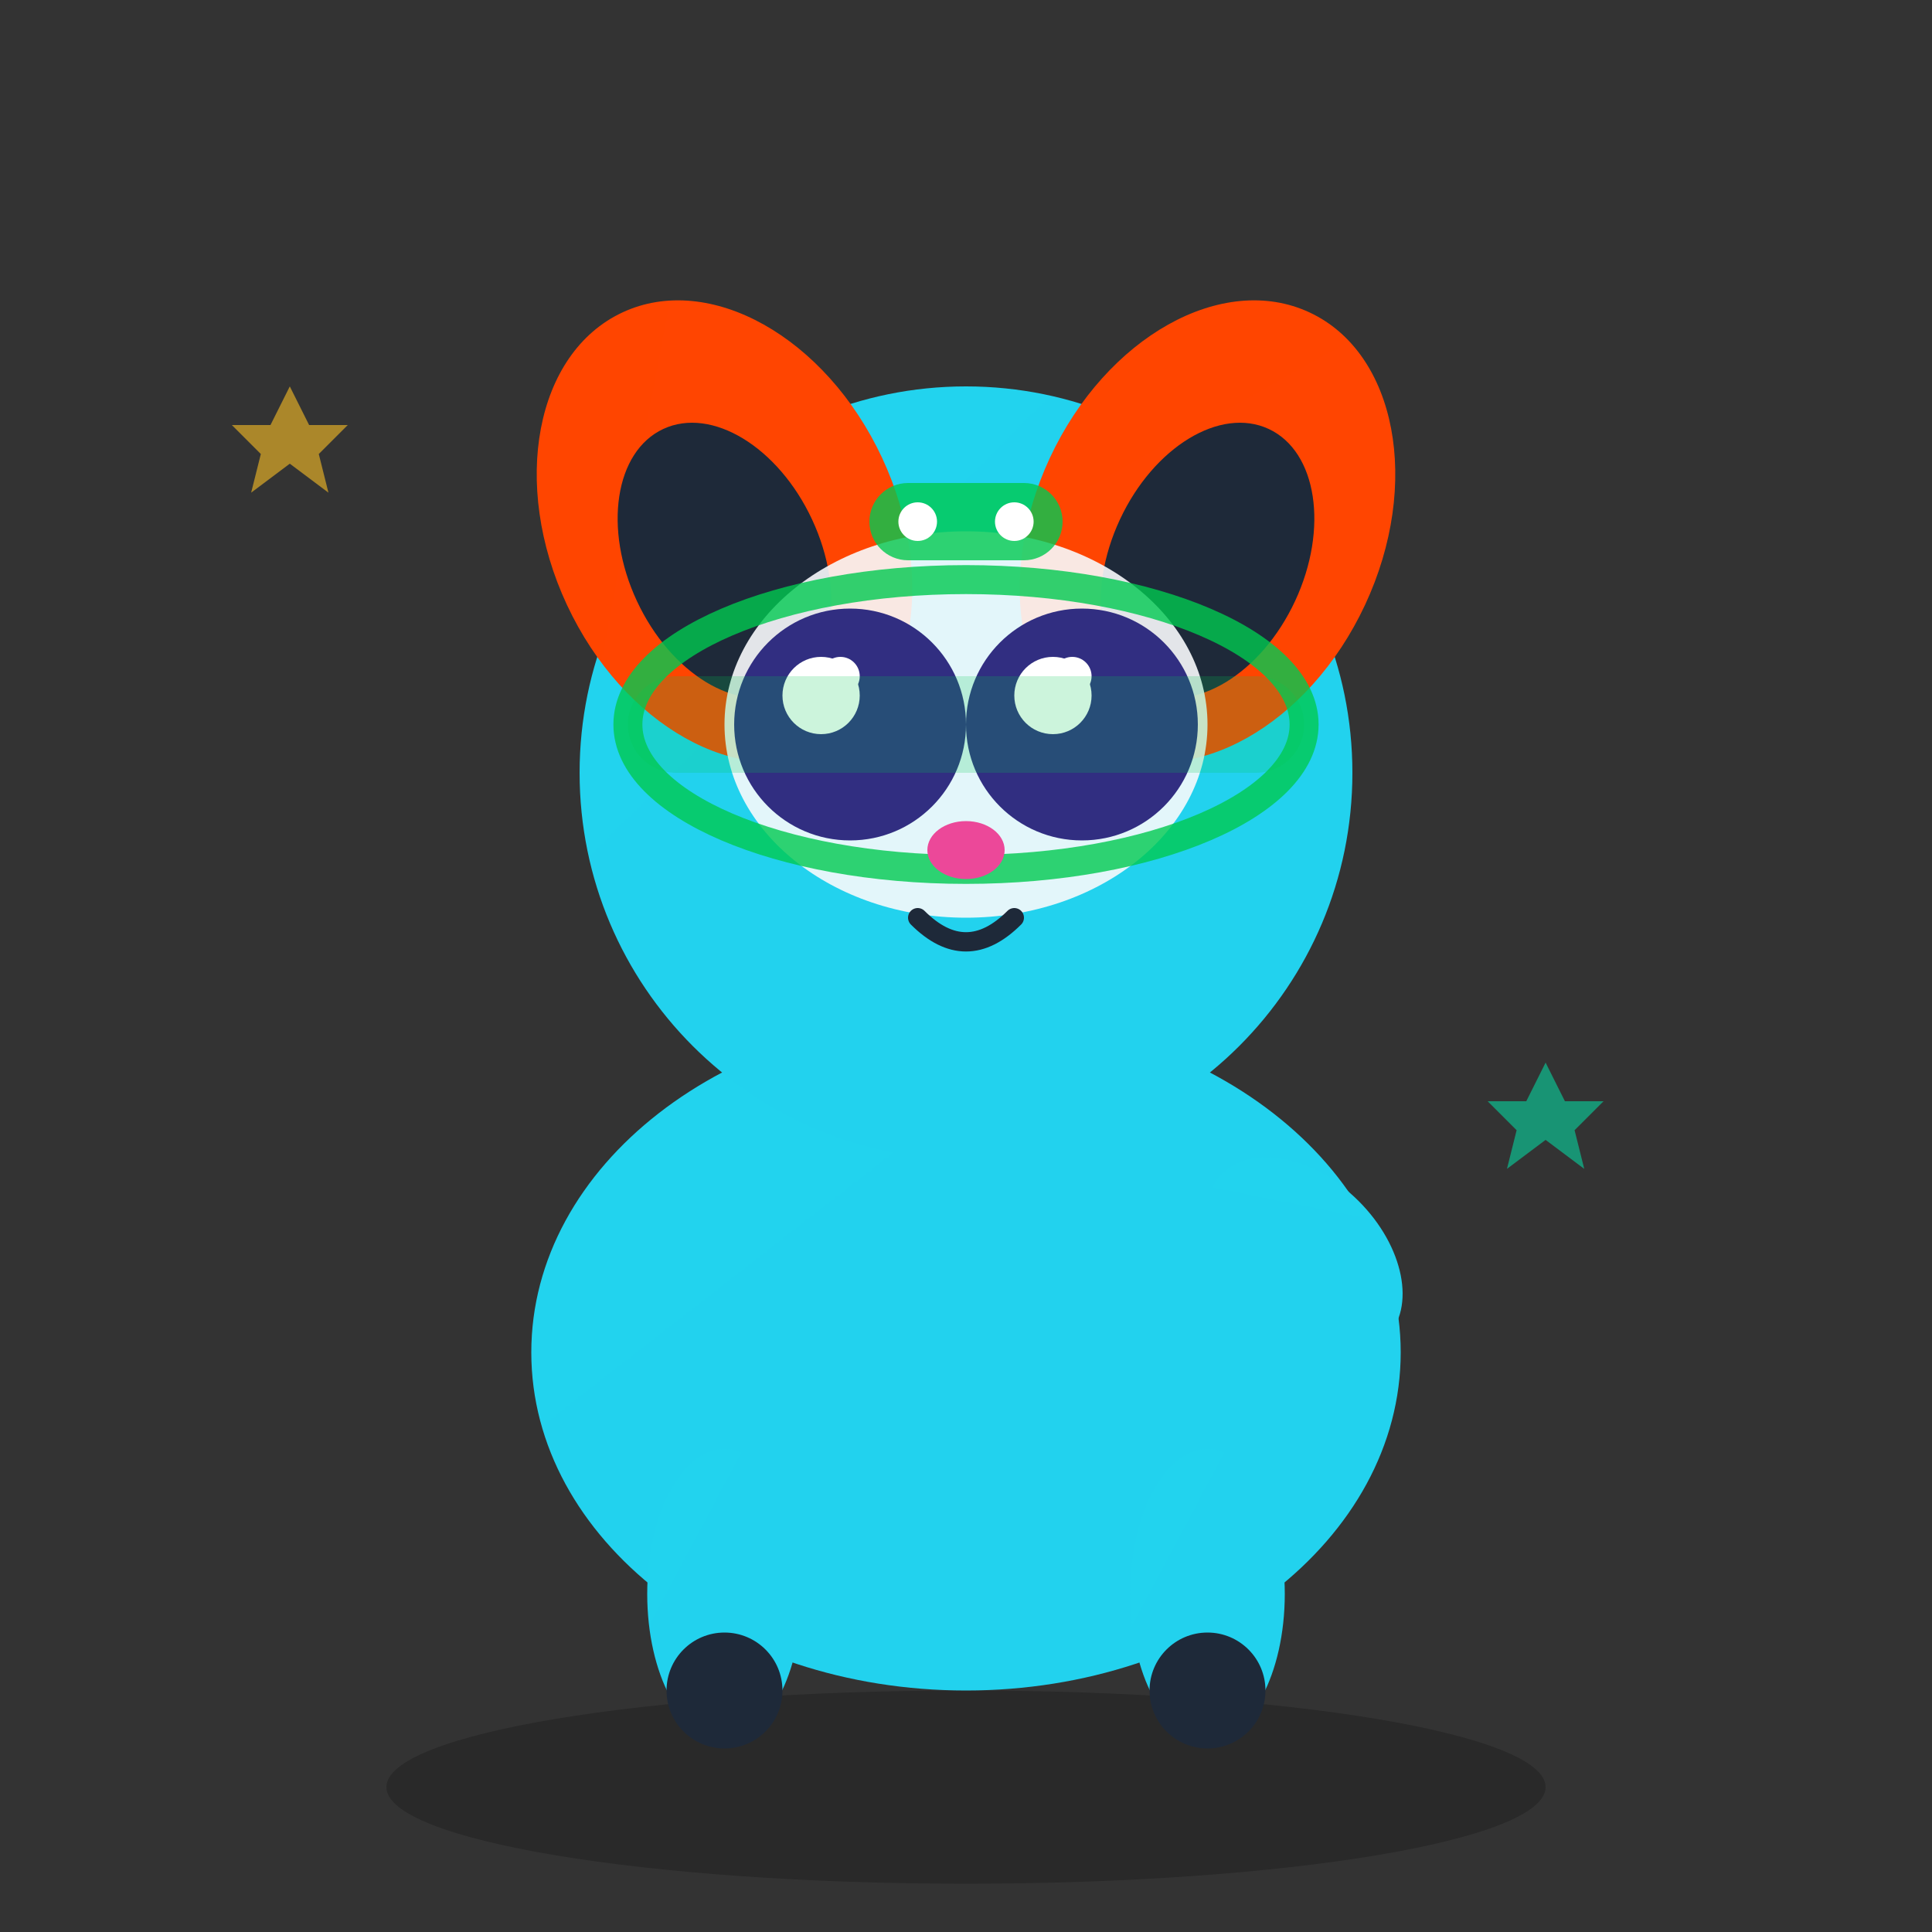 <svg width="56" height="56" viewBox="0 0 56 56" fill="none" xmlns="http://www.w3.org/2000/svg">
<rect x="0" y="0" width="56" height="56" fill="#333333" stroke="none"/>
<path d="M28 54.6C37.278 54.6 44.8 53.346 44.8 51.8C44.8 50.254 37.278 49 28 49C18.722 49 11.2 50.254 11.2 51.8C11.2 53.346 18.722 54.6 28 54.6Z" fill="black" fill-opacity="0.2"/>
<path d="M28 49C34.959 49 40.6 44.612 40.6 39.2C40.6 33.788 34.959 29.4 28 29.4C21.041 29.4 15.4 33.788 15.4 39.2C15.4 44.612 21.041 49 28 49Z" fill="url(#paint0_linear_8_878)"/>
<path d="M28 33.6C34.186 33.6 39.2 28.586 39.2 22.4C39.2 16.214 34.186 11.2 28 11.2C21.814 11.2 16.8 16.214 16.8 22.4C16.8 28.586 21.814 33.6 28 33.6Z" fill="url(#paint1_linear_8_878)"/>
<path d="M23.958 21.744C26.481 20.568 27.202 16.774 25.568 13.27C23.934 9.766 20.564 7.879 18.042 9.056C15.519 10.232 14.798 14.026 16.432 17.53C18.066 21.034 21.436 22.921 23.958 21.744Z" fill="url(#paint2_linear_8_878)"/>
<path d="M32.042 21.744C34.564 22.921 37.934 21.034 39.568 17.53C41.202 14.026 40.481 10.232 37.958 9.056C35.436 7.879 32.066 9.766 30.432 13.27C28.798 16.774 29.519 20.568 32.042 21.744Z" fill="url(#paint3_linear_8_878)"/>
<path d="M22.775 20.047C24.177 19.393 24.518 17.159 23.538 15.057C22.557 12.954 20.627 11.78 19.225 12.434C17.823 13.087 17.482 15.321 18.462 17.423C19.443 19.526 21.373 20.7 22.775 20.047Z" fill="#1E2939"/>
<path d="M33.225 20.047C34.627 20.7 36.557 19.526 37.538 17.423C38.518 15.321 38.176 13.087 36.775 12.434C35.373 11.78 33.443 12.954 32.462 15.057C31.482 17.159 31.823 19.393 33.225 20.047Z" fill="#1E2939"/>
<path opacity="0.9" d="M28 26.6C31.866 26.6 35 24.093 35 21C35 17.907 31.866 15.4 28 15.4C24.134 15.4 21 17.907 21 21C21 24.093 24.134 26.6 28 26.6Z" fill="#F8FAFC"/>
<path d="M24.64 24.36C26.496 24.36 28 22.856 28 21C28 19.144 26.496 17.64 24.64 17.64C22.784 17.64 21.28 19.144 21.28 21C21.28 22.856 22.784 24.36 24.64 24.36Z" fill="url(#paint4_radial_8_878)"/>
<path d="M31.36 24.36C33.216 24.36 34.72 22.856 34.72 21C34.72 19.144 33.216 17.64 31.36 17.64C29.504 17.64 28 19.144 28 21C28 22.856 29.504 24.36 31.36 24.36Z" fill="url(#paint5_radial_8_878)"/>
<path d="M23.8 21.28C24.419 21.28 24.92 20.779 24.92 20.16C24.92 19.541 24.419 19.04 23.8 19.04C23.181 19.04 22.68 19.541 22.68 20.16C22.68 20.779 23.181 21.28 23.8 21.28Z" fill="white"/>
<path d="M30.52 21.28C31.139 21.28 31.64 20.779 31.64 20.16C31.64 19.541 31.139 19.04 30.52 19.04C29.901 19.04 29.4 19.541 29.4 20.16C29.4 20.779 29.901 21.28 30.52 21.28Z" fill="white"/>
<path d="M24.36 20.16C24.669 20.16 24.92 19.909 24.92 19.6C24.92 19.291 24.669 19.04 24.36 19.04C24.051 19.04 23.8 19.291 23.8 19.6C23.8 19.909 24.051 20.16 24.36 20.16Z" fill="white"/>
<path d="M31.08 20.16C31.389 20.16 31.64 19.909 31.64 19.6C31.64 19.291 31.389 19.04 31.08 19.04C30.771 19.04 30.52 19.291 30.52 19.6C30.52 19.909 30.771 20.16 31.08 20.16Z" fill="white"/>
<path opacity="0.8" d="M28 25.2C33.412 25.2 37.8 23.32 37.8 21C37.8 18.68 33.412 16.8 28 16.8C22.588 16.8 18.2 18.68 18.2 21C18.2 23.32 22.588 25.2 28 25.2Z" stroke="#00C950" stroke-width="0.84"/>
<path d="M36.4 19.6H19.6C18.827 19.6 18.2 20.227 18.2 21C18.2 21.773 18.827 22.4 19.6 22.4H36.4C37.173 22.4 37.8 21.773 37.8 21C37.8 20.227 37.173 19.6 36.4 19.6Z" fill="#00C950" fill-opacity="0.2"/>
<path d="M28 25.48C28.619 25.48 29.12 25.104 29.12 24.64C29.12 24.176 28.619 23.8 28 23.8C27.381 23.8 26.88 24.176 26.88 24.64C26.88 25.104 27.381 25.48 28 25.48Z" fill="url(#paint6_linear_8_878)"/>
<path d="M26.6 26.6C27.533 27.533 28.467 27.533 29.4 26.6" stroke="#1E2939" stroke-width="0.56" stroke-linecap="round"/>
<path d="M21 50.4C22.237 50.4 23.24 48.52 23.24 46.2C23.24 43.88 22.237 42 21 42C19.763 42 18.76 43.88 18.76 46.2C18.76 48.52 19.763 50.4 21 50.4Z" fill="url(#paint7_linear_8_878)"/>
<path d="M35 50.4C36.237 50.4 37.24 48.52 37.24 46.2C37.24 43.88 36.237 42 35 42C33.763 42 32.76 43.88 32.76 46.2C32.76 48.52 33.763 50.4 35 50.4Z" fill="url(#paint8_linear_8_878)"/>
<path d="M21 50.68C21.928 50.68 22.68 49.928 22.68 49C22.68 48.072 21.928 47.32 21 47.32C20.072 47.32 19.32 48.072 19.32 49C19.32 49.928 20.072 50.68 21 50.68Z" fill="#1E2939"/>
<path d="M35 50.68C35.928 50.68 36.68 49.928 36.68 49C36.68 48.072 35.928 47.32 35 47.32C34.072 47.32 33.32 48.072 33.32 49C33.32 49.928 34.072 50.68 35 50.68Z" fill="#1E2939"/>
<path d="M36.216 37.984C37.528 39.296 39.301 39.651 40.176 38.776C41.05 37.901 40.696 36.128 39.384 34.816C38.072 33.504 36.299 33.149 35.424 34.024C34.549 34.899 34.904 36.672 36.216 37.984Z" fill="url(#paint9_linear_8_878)"/>
<path opacity="0.8" d="M29.68 14H26.32C25.701 14 25.2 14.501 25.2 15.12C25.2 15.739 25.701 16.24 26.32 16.24H29.68C30.299 16.24 30.8 15.739 30.8 15.12C30.8 14.501 30.299 14 29.68 14Z" fill="#00C950"/>
<path d="M26.6 15.68C26.909 15.68 27.16 15.429 27.16 15.12C27.16 14.811 26.909 14.56 26.6 14.56C26.291 14.56 26.04 14.811 26.04 15.12C26.04 15.429 26.291 15.68 26.6 15.68Z" fill="white"/>
<path d="M29.4 15.68C29.709 15.68 29.96 15.429 29.96 15.12C29.96 14.811 29.709 14.56 29.4 14.56C29.091 14.56 28.84 14.811 28.84 15.12C28.84 15.429 29.091 15.68 29.4 15.68Z" fill="white"/>
<g opacity="0.6">
<path d="M8.4 11.2L8.96 12.32H10.08L9.24 13.16L9.52 14.28L8.4 13.44L7.28 14.28L7.56 13.16L6.72 12.32H7.84L8.4 11.2Z" fill="#FBBF24"/>
<path d="M44.8 30.8L45.36 31.92H46.48L45.64 32.76L45.92 33.88L44.8 33.04L43.68 33.88L43.96 32.76L43.12 31.92H44.24L44.8 30.8Z" fill="#06D6A0"/>
</g>
<defs>
<linearGradient id="paint0_linear_8_878" x1="15.4" y1="29.4" x2="1915.09" y2="2471.86" gradientUnits="userSpaceOnUse">
<stop stop-color="#22D3EE"/>
<stop offset="0.5" stop-color="#3B82F6"/>
<stop offset="1" stop-color="#8B5CF6"/>
</linearGradient>
<linearGradient id="paint1_linear_8_878" x1="16.8" y1="11.2" x2="2256.8" y2="2251.2" gradientUnits="userSpaceOnUse">
<stop stop-color="#22D3EE"/>
<stop offset="0.5" stop-color="#3B82F6"/>
<stop offset="1" stop-color="#8B5CF6"/>
</linearGradient>
<linearGradient id="paint2_linear_8_878" x1="13.474" y1="11.186" x2="1620.79" y2="316.459" gradientUnits="userSpaceOnUse">
<stop stop-color="#FF4500"/>
<stop offset="1" stop-color="#EC4899"/>
</linearGradient>
<linearGradient id="paint3_linear_8_878" x1="33.391" y1="6.926" x2="832.705" y2="1434.43" gradientUnits="userSpaceOnUse">
<stop stop-color="#FF4500"/>
<stop offset="1" stop-color="#EC4899"/>
</linearGradient>
<radialGradient id="paint4_radial_8_878" cx="0" cy="0" r="1" gradientUnits="userSpaceOnUse" gradientTransform="translate(357.28 219.24) scale(3.36)">
<stop stop-color="#06B6D4"/>
<stop offset="0.7" stop-color="#1E40AF"/>
<stop offset="1" stop-color="#312E81"/>
</radialGradient>
<radialGradient id="paint5_radial_8_878" cx="0" cy="0" r="1" gradientUnits="userSpaceOnUse" gradientTransform="translate(364 219.24) scale(3.36)">
<stop stop-color="#06B6D4"/>
<stop offset="0.7" stop-color="#1E40AF"/>
<stop offset="1" stop-color="#312E81"/>
</radialGradient>
<linearGradient id="paint6_linear_8_878" x1="26.88" y1="23.8" x2="188.16" y2="238.84" gradientUnits="userSpaceOnUse">
<stop stop-color="#EC4899"/>
<stop offset="1" stop-color="#BE185D"/>
</linearGradient>
<linearGradient id="paint7_linear_8_878" x1="18.76" y1="42" x2="716.338" y2="414.042" gradientUnits="userSpaceOnUse">
<stop stop-color="#22D3EE"/>
<stop offset="0.5" stop-color="#3B82F6"/>
<stop offset="1" stop-color="#8B5CF6"/>
</linearGradient>
<linearGradient id="paint8_linear_8_878" x1="32.76" y1="42" x2="730.338" y2="414.042" gradientUnits="userSpaceOnUse">
<stop stop-color="#22D3EE"/>
<stop offset="0.5" stop-color="#3B82F6"/>
<stop offset="1" stop-color="#8B5CF6"/>
</linearGradient>
<linearGradient id="paint9_linear_8_878" x1="37.008" y1="32.44" x2="-109.2" y2="763.48" gradientUnits="userSpaceOnUse">
<stop stop-color="#22D3EE"/>
<stop offset="0.5" stop-color="#3B82F6"/>
<stop offset="1" stop-color="#8B5CF6"/>
</linearGradient>
</defs>
</svg>

